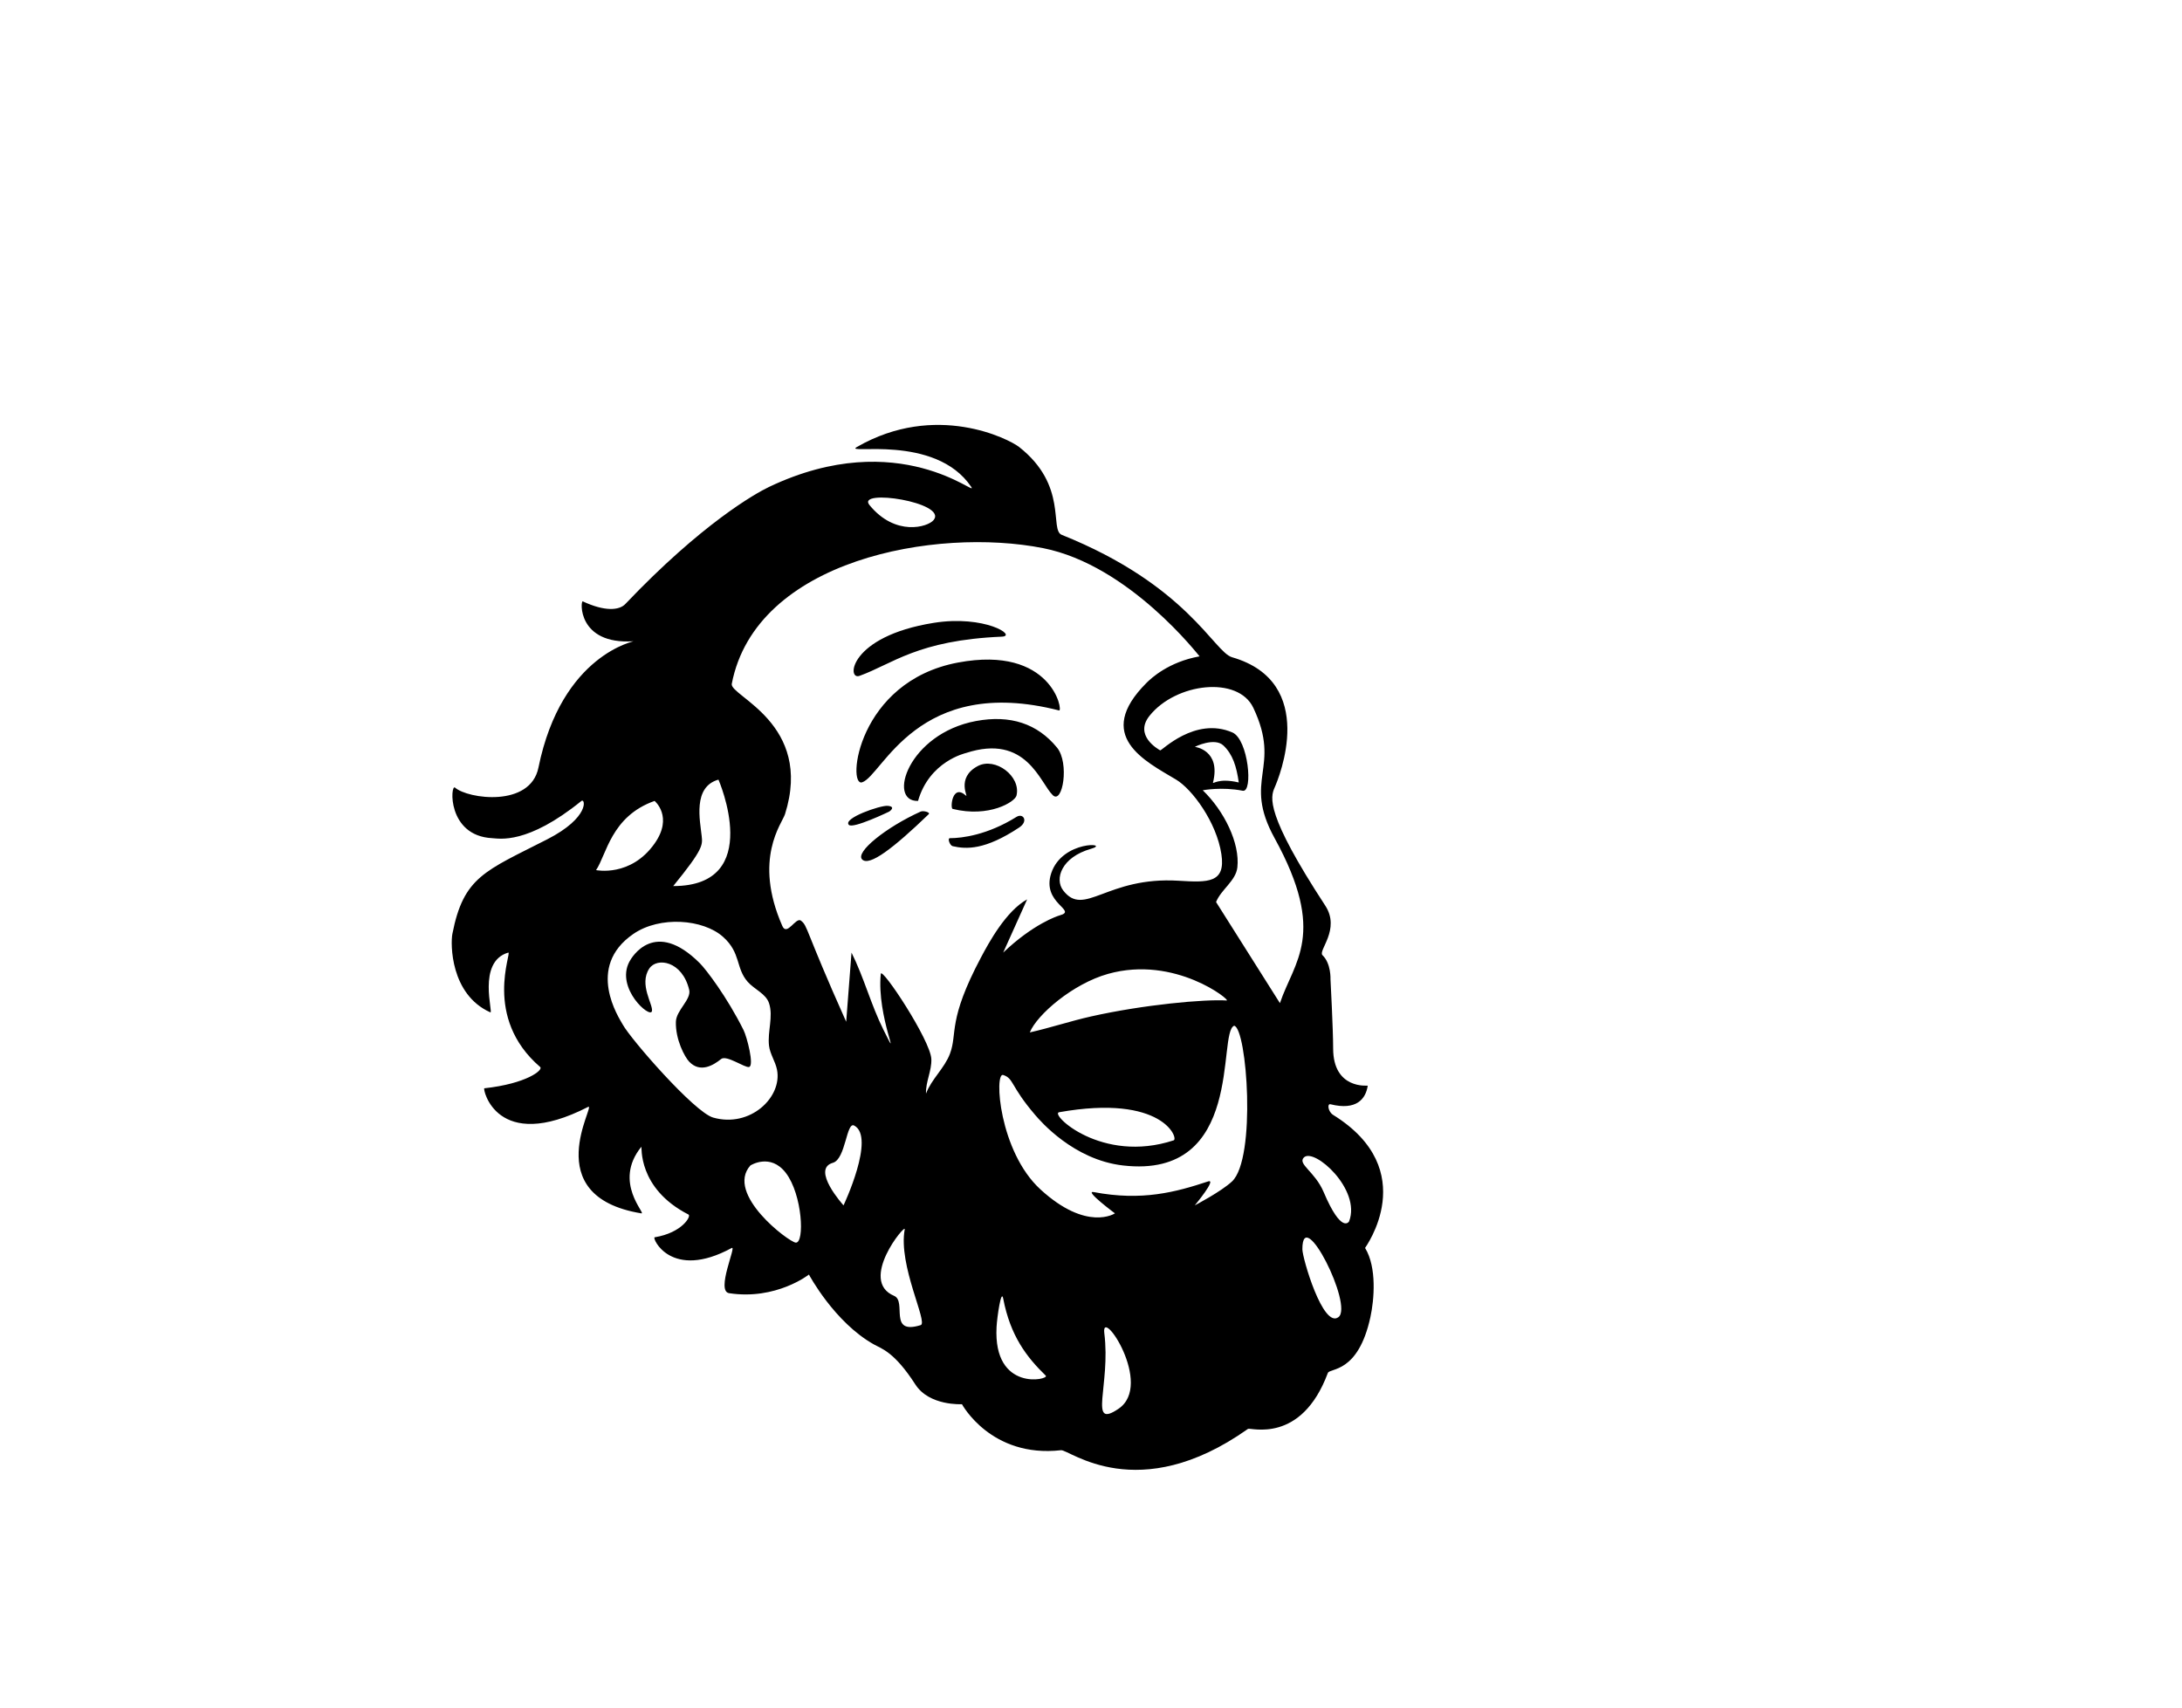 <?xml version="1.0" encoding="UTF-8" standalone="no"?>
<!DOCTYPE svg PUBLIC "-//W3C//DTD SVG 1.1//EN" "http://www.w3.org/Graphics/SVG/1.1/DTD/svg11.dtd">
<svg width="100%" height="100%" viewBox="0 0 820 642" version="1.1" xmlns="http://www.w3.org/2000/svg" xmlns:xlink="http://www.w3.org/1999/xlink" xml:space="preserve" xmlns:serif="http://www.serif.com/">
    <g>
        <path d="M304,479C304,479 291.654,488.707 274,486C268.946,485.225 276.908,467.963 275,469C252.1,481.445 244.96,465.171 246,465C256.406,463.289 259.851,457.017 258.74,456.448C239.332,446.505 241.338,430.583 241,431C230.159,444.384 243.08,456.343 241,456C201.518,449.498 224.382,414.266 221,416C186.479,433.702 181.337,409.072 182,409C197.948,407.262 204.264,402.086 203,401C181.297,382.353 192.582,357.541 191,358C179.136,361.443 185.545,381.031 184.264,380.457C169.178,373.693 169.3,354.599 170,351C174.197,329.435 182.309,327.362 205.62,315.447C221.76,307.196 219.93,299.851 218.512,301C198.134,317.515 187.663,315.131 185,315C167.897,314.158 169.229,294.445 171,296C175.826,300.238 199.279,303.554 202.343,288.5C211.099,245.481 239.229,240.922 238,241C216.909,242.343 218.094,225.576 219,226C227.271,229.876 232.703,229.416 235,227C263.655,196.857 283.822,185.466 289,183C338.095,159.621 368.002,187.484 365,183C351.468,162.789 316.671,171.07 322,168C351.656,150.914 379.157,164.979 383,168C401.444,182.499 394.318,199.124 399,201C446.201,219.914 456.205,245.042 463,247C495.518,256.372 480.595,292.381 479,296C477.41,299.608 475.474,305.829 498.028,340.339C503.883,349.298 495.215,357.262 496.988,358.965C500.268,362.115 500,368 500,368C500,368 501,386.937 501,394C501,409.524 514.01,407.932 514,408C513.271,413.027 509.722,417.431 500,415C498.667,414.667 499.088,417.814 501,419C534.507,439.788 512.962,468.938 513,469C517.481,476.319 516.417,488.486 515,495C510.375,516.264 499.736,514.025 499,516C488.978,542.894 469.86,536.391 469,537C427.576,566.329 401.779,544.67 398.729,545.016C372.379,548.004 361.504,527.72 361.504,527.72C361.504,527.72 349.248,528.458 344,520.318C336.068,508.016 331.349,506.901 328.429,505.267C313.532,496.933 304,479 304,479ZM398,418C394.417,418.637 413.945,437.478 441.082,428.552C442.949,427.938 437.077,411.05 398,418ZM350.854,195.446C356.248,188.783 321.66,183.547 326.734,189.784C336.443,201.717 348.707,198.098 350.854,195.446ZM415,501C417.478,520.697 408.768,537.314 420.361,529.427C433.701,520.35 413.694,490.617 415,501ZM270,293C260.231,295.71 263.1,308.49 263.696,314.214C264.039,317.509 264.423,318.991 253,333C287.5,333 270,293 270,293ZM282,438C272.433,448.71 296.444,466.788 299.044,467C302.437,467.277 301.593,448.939 295.289,440.762C289.466,433.207 282,438 282,438ZM489.431,469.475C489.431,472.804 497.189,499.403 503,495C508.691,490.687 489.431,452.367 489.431,469.475ZM245.994,301C229.615,306.786 227.929,321.282 224,327C224,327 237.003,329.757 246,317C253.122,306.901 245.994,301 245.994,301ZM377,488C376.267,484.179 374.709,495.014 374.51,498.675C373.171,523.324 394.557,518.515 393,517C385.753,509.948 379.695,502.044 377,488ZM271.738,352.098C264.233,345.393 247.963,344.137 238,351C219.872,363.488 232.689,382.596 234,385C237.018,390.533 260.919,417.977 268,420C281.907,423.973 294.069,412.343 292,402C291.38,398.899 289.377,396.14 289,393C288.365,387.705 290.687,382.06 289,377C287.807,373.422 283.494,371.829 281,369C276.411,363.793 278.509,358.148 271.738,352.098ZM236.487,361.48C237.439,359.657 246.066,345.069 263,362C265.282,364.282 273.11,374.462 279.439,387.142C280.695,389.66 283.534,400.58 281.492,401C279.86,401.336 273.008,396.377 271,398C268.06,400.377 263.131,403.331 259,399C257.341,397.261 253.81,390.735 254,384C254.122,379.668 259.865,375.625 259,372C256.403,361.119 246.882,359.665 244,364C240.021,369.985 245.533,377.572 245,380C244.359,382.919 231.297,371.428 236.487,361.48ZM490,435C487.523,437.477 494.164,440.291 497.422,447.976C504.252,464.089 507,459 507,459C511.599,446.979 493.809,431.191 490,435ZM321,423C318.049,421.449 317.849,435.612 313,437C304.662,439.387 317,453 317,453C317,453 329.157,427.286 321,423ZM463.802,385.492C457.369,387.945 467.906,443.297 422,438C403.451,435.86 390.983,421.313 389,419C379.611,408.047 381.067,405.329 377,404C373.561,402.876 375.405,432.705 391,447C408.494,463.036 419,456 419,456C419,456 407.295,447.296 411,448C429.175,451.455 441.855,448.021 454,444C457.446,442.859 449,453 449,453C449,453 458.96,447.802 463,444C472.193,435.348 468.626,386.455 463.802,385.492ZM416.398,366C403.174,369.715 389.716,381.312 387,388C394.73,386.261 402.27,383.739 410,382C429.701,377.567 452.684,375.47 461,376C462.75,376.112 441.631,358.912 416.398,366ZM471,266C465.263,253.89 441.901,256.623 432,269C426.118,276.353 435.055,281.46 436,282C436.483,282.276 449.079,269.186 463.13,275.268C469.134,277.866 471.006,297.962 467.013,297.173C459.153,295.619 452,297 452,297C459.976,304.677 466.031,316.838 465,326C464.431,331.056 458.89,334.276 457,339L481,377C486.209,361.373 498.88,351.145 479,315C466.729,292.69 481.837,288.878 471,266ZM392,206C351.828,198.046 284.032,210.228 275,257C274.121,261.551 305.78,271.863 295,306C293.919,309.423 282.93,322.789 294,348C295.755,351.997 299.077,344.52 301,346C303.64,348.031 302.31,348.928 318,384L320,358C324.679,367.357 327.321,377.643 332,387C339.313,401.626 329.387,382.127 331,366C331.286,363.138 349.692,390.925 350,398C350.19,402.38 347.81,406.62 348,411C350.047,405.54 354.953,401.46 357,396C359.912,388.234 356.013,383.624 368.657,359.822C371.528,354.418 377.988,342.434 386,338L377,358C388.358,347.198 397.343,344.262 398.292,344C405.125,342.114 391.317,339.538 395.044,328.196C399.199,315.555 417.748,316.806 410,319C398.906,322.141 396.214,330.307 399.546,334.636C407.491,344.961 415.816,329.301 443,331C454.029,331.689 460.647,331.867 459,321C457.171,308.929 448.001,296.593 442,293C430.413,286.063 410.878,276.616 430.866,256.629C432.636,254.858 439.182,248.747 450.808,246.668C450.63,246.598 424.51,212.437 392,206ZM360,249C395.277,242.378 399.647,267.421 398,267C344.707,253.374 331.659,291.512 324,294C318.221,295.877 322.128,256.109 360,249ZM346,305C346.961,304.566 349.759,305.269 349,306C335.715,318.802 326.703,325.703 324,323C321.297,320.297 332.966,310.883 346,305ZM367.445,287.9C374.034,284.402 383.772,291.754 382,299C381.422,301.362 371.699,307.387 358,304C357.029,303.76 357.822,294.345 363,299C364.18,300.061 359.041,292.362 367.445,287.9ZM382,307C384.496,305.441 386.635,308.59 383,311C370.161,319.514 363.106,319.178 358,318C356.973,317.763 355.946,315 357,315C361.538,315 371.113,313.8 382,307ZM345,301C333.298,301.359 341.283,275.741 366.771,270.974C379.656,268.565 389.864,271.959 397.23,280.961C401.97,286.755 399.335,302.407 395.642,298.85C390.844,294.23 385.722,275.555 363,283C362.79,283.069 349.267,286.106 345,301ZM319,310C316.629,307.534 330.803,302.607 333.587,302.847C336.982,303.141 334.163,305.01 334.163,305.01C334.163,305.01 320.53,311.591 319,310ZM350.866,234.086C370.057,231.01 382.395,239.011 376.502,239.265C344.78,240.627 335.475,249.501 323,254C318.097,255.768 319,239.194 350.866,234.086ZM340,462C340.456,459.565 322.453,481.27 336,487C340.916,489.079 333.636,501.841 346,498C348.861,497.111 337.46,475.553 340,462ZM449.021,280.676C449.026,280.694 458.888,281.799 455.856,294.064C455.637,294.95 457.623,292.209 465.531,294.064C464.674,287.956 463.234,283.479 459.778,280.188C456.428,276.996 449.014,280.652 449.021,280.676Z"/>
    </g>
</svg>
